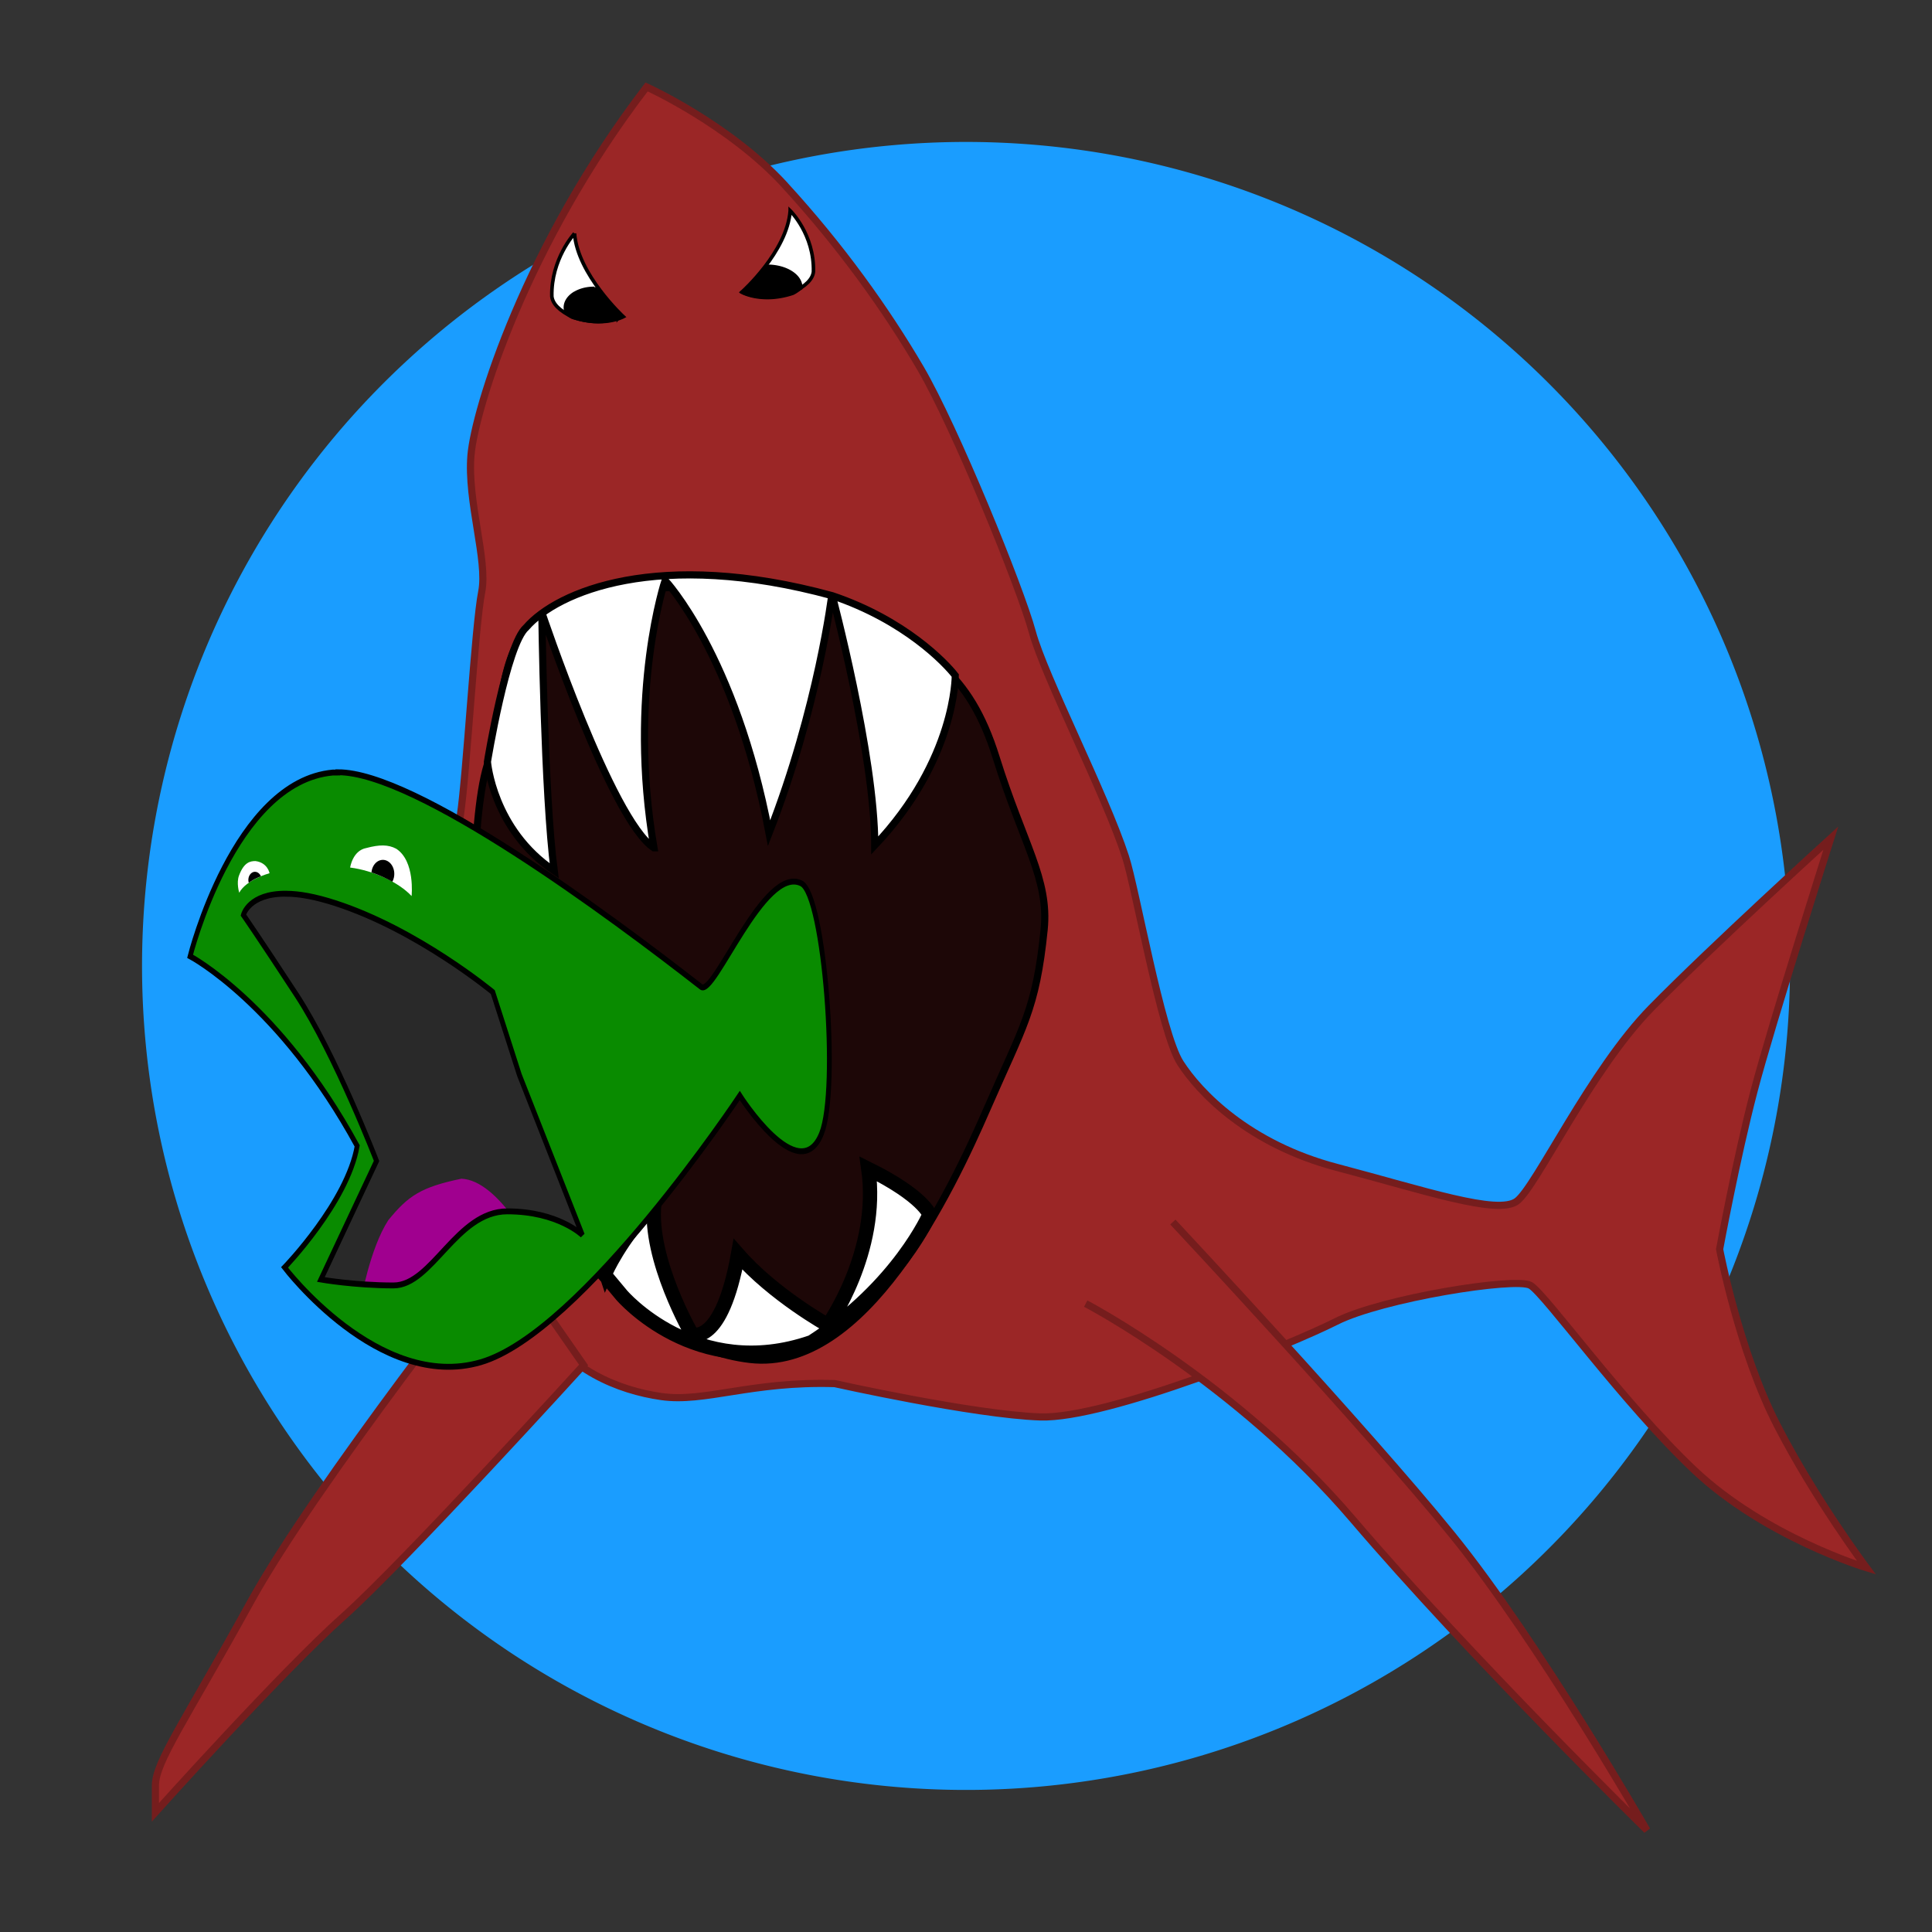 <?xml version="1.0" encoding="UTF-8" standalone="no"?>
<!-- Created with Inkscape (http://www.inkscape.org/) -->

<svg
   xmlns:dc="http://purl.org/dc/elements/1.1/"
   xmlns:cc="http://creativecommons.org/ns#"
   xmlns:rdf="http://www.w3.org/1999/02/22-rdf-syntax-ns#"
   xmlns:svg="http://www.w3.org/2000/svg"
   xmlns="http://www.w3.org/2000/svg"
   xmlns:xlink="http://www.w3.org/1999/xlink"
   xmlns:sodipodi="http://sodipodi.sourceforge.net/DTD/sodipodi-0.dtd"
   xmlns:inkscape="http://www.inkscape.org/namespaces/inkscape"
   width="27"
   height="27"
   id="svg2"
   version="1.1"
   inkscape:version="0.91 r13725"
   sodipodi:docname="wator_icon.svg">
  <rect width="100%" height="100%" fill="#333333" stroke="none"/>
  <defs
     id="defs4">
    <inkscape:perspective
       sodipodi:type="inkscape:persp3d"
       inkscape:vp_x="124.28571 : 427.60966 : 1"
       inkscape:vp_y="0 : 1000 : 0"
       inkscape:vp_z="648.38019 : 466.18109 : 1"
       inkscape:persp3d-origin="276.33295 : 290.78739 : 1"
       id="perspective2985" />
    <linearGradient
       id="RSSg"
       y2="225.94"
       x2="225.94"
       y1="30.06"
       x1="30.06"
       gradientUnits="userSpaceOnUse">
      <stop
         id="stop3997"
         stop-color="#E3702D"
         offset="0.0" />
      <stop
         id="stop3999"
         stop-color="#EA7D31"
         offset="0.107" />
      <stop
         id="stop4001"
         stop-color="#F69537"
         offset="0.35" />
      <stop
         id="stop4003"
         stop-color="#FB9E3A"
         offset="0.5" />
      <stop
         id="stop4005"
         stop-color="#EA7C31"
         offset="0.702" />
      <stop
         id="stop4007"
         stop-color="#DE642B"
         offset="0.887" />
      <stop
         id="stop4009"
         stop-color="#D95B29"
         offset="1.0" />
    </linearGradient>
    <linearGradient
       inkscape:collect="always"
       xlink:href="#RSSg"
       id="linearGradient3799"
       gradientUnits="userSpaceOnUse"
       x1="30.06"
       y1="30.06"
       x2="225.94"
       y2="225.94" />
  </defs>
  <sodipodi:namedview
     id="base"
     pagecolor="#ffffff"
     bordercolor="#666666"
     borderopacity="1.0"
     inkscape:pageopacity="0.0"
     inkscape:pageshadow="2"
     inkscape:zoom="64"
     inkscape:cx="8.3513532"
     inkscape:cy="14.061732"
     inkscape:document-units="px"
     inkscape:current-layer="layer1"
     showgrid="false"
     inkscape:window-width="3840"
     inkscape:window-height="2037"
     inkscape:window-x="0"
     inkscape:window-y="65"
     inkscape:window-maximized="1"
     units="in" />
  <g
     inkscape:label="Layer 1"
     inkscape:groupmode="layer"
     id="layer1"
     transform="translate(0,-1025.357)">
    <path
       style="opacity:1;fill:#1a9dff;fill-opacity:1;fill-rule:nonzero;stroke:none;stroke-width:0.05;stroke-linecap:round;stroke-linejoin:round;stroke-miterlimit:4;stroke-dasharray:none;stroke-opacity:1"
       id="path4921"
       sodipodi:type="arc"
       sodipodi:cx="13.5"
       sodipodi:cy="1038.8568"
       sodipodi:rx="11.515625"
       sodipodi:ry="11.515625"
       sodipodi:start="3.9713047"
       sodipodi:end="3.9697688"
       sodipodi:open="true"
       d="m 5.726,1030.361 a 11.516,11.516 0 0 1 16.267,0.718 11.516,11.516 0 0 1 -0.712,16.267 11.516,11.516 0 0 1 -16.267,-0.706 11.516,11.516 0 0 1 0.699,-16.267" />
    <path
       style="fill:#9b2626;fill-rule:evenodd;stroke:#751d1d;stroke-width:0.1;stroke-linecap:butt;stroke-linejoin:miter;stroke-miterlimit:4;stroke-dasharray:none;stroke-opacity:1;fill-opacity:1"
       d="m 10.97,1027.947 c 0.781,0.852 1.413,1.736 1.894,2.557 0.481,0.821 1.397,3.07 1.563,3.685 0.166,0.616 1.018,2.265 1.302,3.141 0.146,0.45 0.497,2.462 0.766,2.881 0.268,0.418 0.955,1.136 2.186,1.46 1.231,0.324 2.249,0.671 2.517,0.473 0.268,-0.197 1.026,-1.831 1.878,-2.699 0.852,-0.868 2.51,-2.375 2.51,-2.375 0,0 -0.829,2.604 -1.073,3.535 -0.245,0.931 -0.481,2.21 -0.481,2.21 0,0 0.268,1.421 0.805,2.462 0.537,1.042 1.247,1.989 1.247,1.989 0,0 -1.413,-0.426 -2.407,-1.365 -0.994,-0.939 -2.083,-2.462 -2.289,-2.581 -0.205,-0.118 -2.076,0.181 -2.715,0.505 -0.639,0.324 -3.204,1.365 -4.135,1.334 -0.931,-0.032 -2.873,-0.466 -2.873,-0.466 -1.166,-0.035 -1.815,0.268 -2.423,0.181 -0.595,-0.085 -1.334,-0.379 -1.713,-1.073 -0.379,-0.695 -0.947,-1.886 -1.121,-2.502 -0.174,-0.616 -0.063,-3.978 0.024,-4.538 0.087,-0.56 0.204,-2.651 0.3,-3.133 0.087,-0.439 -0.205,-1.265 -0.15,-1.91 0.055,-0.641 0.766,-2.944 2.454,-5.146 0,0 1.152,0.521 1.933,1.373 z"
       id="path4195"
       inkscape:connector-curvature="0"
       sodipodi:nodetypes="sccsscsscscccsccccsscssscs" />
    <path
       style="fill:#1d0707;fill-rule:evenodd;stroke:#000000;stroke-width:0.1;stroke-linecap:butt;stroke-linejoin:miter;stroke-miterlimit:4;stroke-dasharray:none;stroke-opacity:1;fill-opacity:1"
       d="m 12.035,1033.937 c 0.908,0.505 1.507,0.789 1.886,2.005 0.379,1.215 0.742,1.697 0.671,2.407 -0.114,1.123 -0.292,1.342 -0.797,2.502 -0.505,1.16 -1.705,3.693 -3.315,3.504 -1.61,-0.189 -2.959,-1.981 -3.362,-3.275 -0.402,-1.294 -0.497,-2.036 -0.497,-2.036 0,0 -0.063,-2.186 0.189,-2.999 0.253,-0.813 0.142,-1.72 0.797,-2.083 0.655,-0.363 1.515,-0.379 2.139,-0.418 0.694,-0.063 1.381,-0.111 2.289,0.395 z"
       id="path4197"
       inkscape:connector-curvature="0"
       sodipodi:nodetypes="sccsssccscs" />
    <path
       style="fill:#ffffff;fill-opacity:1;fill-rule:evenodd;stroke:#000000;stroke-width:0.1;stroke-linecap:butt;stroke-linejoin:miter;stroke-miterlimit:4;stroke-dasharray:none;stroke-opacity:1"
       d="m 9.139,1037.205 c -0.371,-2.164 0.156,-3.738 0.156,-3.738 0,0 0.981,1.041 1.453,3.533 0.688,-1.762 0.878,-3.34 0.878,-3.34 0,0 0.599,2.247 0.599,3.512 1.136,-1.2 1.125,-2.374 1.125,-2.374 -0.138,-0.177 -0.702,-0.773 -1.719,-1.116 -2.431,-0.663 -3.847,-0.054 -4.277,0.443 -0.276,0.237 -0.542,1.878 -0.542,1.878 0,0 0.074,0.946 0.933,1.524 -0.141,-1.062 -0.173,-3.611 -0.173,-3.611 0,0 0.971,2.898 1.565,3.289 z"
       id="path4199"
       inkscape:connector-curvature="0"
       sodipodi:nodetypes="cccccccccccc" />
    <path
       style="fill:#ffffff;fill-opacity:1;fill-rule:evenodd;stroke:#000000;stroke-width:0.2;stroke-linecap:butt;stroke-linejoin:miter;stroke-miterlimit:4;stroke-dasharray:none;stroke-opacity:1"
       d="m 8.171,1041.246 c -0.105,0.702 0.293,1.896 0.293,1.896 0,0 0.194,-0.457 0.68,-0.966 -0.083,0.779 0.525,1.827 0.525,1.827 0,0 0.413,0.176 0.645,-1.117 0.497,0.569 1.256,0.99 1.256,0.99 0,0 0.73,-1.024 0.565,-2.184 0.768,0.381 0.855,0.637 0.855,0.637 0,0 -0.431,1 -1.646,1.784 -1.619,0.563 -2.657,-0.657 -2.657,-0.657 l -0.972,-1.166 c 0,0 -0.276,-0.537 0.459,-1.045 z"
       id="path4231"
       inkscape:connector-curvature="0"
       sodipodi:nodetypes="cccccccccccc" />
    <path
       style="fill:#9b2626;fill-rule:evenodd;stroke:#751d1d;stroke-width:0.1;stroke-linecap:butt;stroke-linejoin:miter;stroke-opacity:1;fill-opacity:1;stroke-miterlimit:4;stroke-dasharray:none"
       d="m 7.016,1042.794 c 0,0 -2.594,3.281 -3.516,4.953 -0.922,1.672 -1.328,2.234 -1.328,2.562 0,0.328 0,0.375 0,0.375 0,0 1.766,-1.969 2.625,-2.734 0.859,-0.766 3.359,-3.516 3.359,-3.516 z"
       id="path4233"
       inkscape:connector-curvature="0" />
    <path
       style="fill:#9b2626;fill-opacity:1;fill-rule:evenodd;stroke:#751d1d;stroke-width:0.1;stroke-linecap:butt;stroke-linejoin:miter;stroke-miterlimit:4;stroke-dasharray:none;stroke-opacity:1"
       d="m 16.391,1042.435 c 0,0 2.703,2.891 3.906,4.375 1.203,1.484 2.719,4.125 2.719,4.125 0,0 -2.469,-2.422 -4.109,-4.344 -1.641,-1.922 -3.734,-3.016 -3.734,-3.016"
       id="path4235"
       inkscape:connector-curvature="0"
       sodipodi:nodetypes="cccsc" />
    <g
       id="g4851"
       transform="matrix(0.335,0,0,0.41,12.05,612.109)">
      <path
         inkscape:connector-curvature="0"
         id="path4138"
         d="m -22.887,1052.054 2.21,-5.06 -5.966,-8.242 2.32,-1.282 10.275,3.999 2.895,8.993 -5.082,1.503 z"
         style="fill:#292929;fill-opacity:1;fill-rule:evenodd;stroke:none;stroke-width:1px;stroke-linecap:butt;stroke-linejoin:miter;stroke-opacity:1" />
      <path
         sodipodi:nodetypes="ccccc"
         inkscape:connector-curvature="0"
         id="path4140"
         d="m -20.921,1052.275 c 0,0 0.376,-1.79 1.149,-2.762 0.84,-0.84 1.37,-1.127 3.049,-1.414 1.58,0.055 3.027,2.475 3.027,2.475 z"
         style="fill:#a0008f;fill-opacity:1;fill-rule:evenodd;stroke:none;stroke-width:1px;stroke-linecap:butt;stroke-linejoin:miter;stroke-opacity:1" />
      <path
         sodipodi:nodetypes="cccccscssscsscccssccscs"
         inkscape:connector-curvature="0"
         id="path4144"
         d="m -21.879,1034.254 c -0.069,2e-4 -0.136,0 -0.201,0 -4.142,0.303 -5.96,6.263 -5.96,6.263 0,0 3.738,1.616 6.97,6.465 -0.404,1.919 -3.03,4.141 -3.03,4.141 0,0 3.939,4.243 8.182,3.232 4.243,-1.01 10.809,-9.091 10.809,-9.091 0,0 2.479,3.193 3.408,1.3 0.742,-1.511 0.129,-8.133 -0.841,-8.531 -1.551,-0.636 -3.64,3.871 -4.178,3.528 -3.849,-2.455 -11.901,-7.328 -15.159,-7.316 z m -2.148,4.132 c 0.521,0 1.19,0.094 2.048,0.321 3.434,0.909 6.566,3.03 6.566,3.03 l 1.111,2.828 2.626,5.455 c 0,0 -1.01,-0.808 -3.131,-0.808 -2.121,0 -3.131,2.525 -4.748,2.525 -1.616,0 -3.03,-0.202 -3.03,-0.202 l 2.323,-4.041 c 0,0 -1.717,-3.637 -3.334,-5.657 -1.616,-2.02 -2.222,-2.727 -2.222,-2.727 0,0 0.227,-0.739 1.79,-0.725 z"
         style="fill:#098b00;fill-opacity:1;fill-rule:evenodd;stroke:#000000;stroke-width:0.2px;stroke-linecap:butt;stroke-linejoin:miter;stroke-opacity:1" />
      <path
         sodipodi:nodetypes="cccccc"
         inkscape:connector-curvature="0"
         id="path4143"
         d="m -21.363,1037.493 c 0.984,0.102 2.04,0.511 2.563,0.972 0,0 0.156,-1.191 -0.641,-1.613 -0.336,-0.148 -0.706,-0.142 -1.245,-0.025 -0.578,0.086 -0.677,0.666 -0.677,0.666 z"
         style="fill:#ffffff;fill-opacity:1;fill-rule:evenodd;stroke:none;stroke-width:1px;stroke-linecap:butt;stroke-linejoin:miter;stroke-opacity:1" />
      <path
         sodipodi:nodetypes="ccccc"
         inkscape:connector-curvature="0"
         id="path4145"
         d="m -25.991,1038.35 c 0.305,-0.453 1.266,-0.664 1.266,-0.664 0,0 -0.078,-0.359 -0.586,-0.414 -0.211,0 -0.477,0.031 -0.688,0.492 -0.117,0.25 0.008,0.586 0.008,0.586 z"
         style="fill:#ffffff;fill-opacity:1;fill-rule:evenodd;stroke:none;stroke-width:1px;stroke-linecap:butt;stroke-linejoin:miter;stroke-opacity:1" />
      <path
         inkscape:connector-curvature="0"
         id="path4143-4"
         d="m -20.018,1037.232 a 0.477,0.477 0 0 0 -0.303,0.125 0.477,0.477 0 0 0 -0.152,0.303 c 0.311,0.084 0.6,0.194 0.869,0.316 a 0.477,0.477 0 0 0 -0.043,-0.59 0.477,0.477 0 0 0 -0.371,-0.154 z"
         style="fill:#000000;fill-opacity:1;fill-rule:evenodd;stroke:none;stroke-width:1px;stroke-linecap:butt;stroke-linejoin:miter;stroke-opacity:1" />
      <path
         inkscape:connector-curvature="0"
         id="path4145-1"
         d="m -25.344,1037.638 a 0.276,0.276 0 0 0 -0.174,0.072 l -0.01,0.01 a 0.276,0.276 0 0 0 -0.064,0.291 c 0.199,-0.113 0.337,-0.165 0.506,-0.219 a 0.276,0.276 0 0 0 -0.045,-0.065 0.276,0.276 0 0 0 -0.213,-0.088 z"
         style="fill:#000000;fill-opacity:1;fill-rule:evenodd;stroke:none;stroke-width:1px;stroke-linecap:butt;stroke-linejoin:miter;stroke-opacity:1" />
    </g>
    <path
       style="fill:#ffffff;fill-opacity:1;fill-rule:evenodd;stroke:#000000;stroke-width:0.05;stroke-linecap:butt;stroke-linejoin:miter;stroke-miterlimit:4;stroke-dasharray:none;stroke-opacity:1"
       d="m 8.029,1028.619 c 0.043,0.574 0.682,1.164 0.682,1.164 0,0 -0.277,0.15 -0.699,0.01 -0.199,-0.094 -0.289,-0.193 -0.3,-0.294 -0.012,-0.523 0.317,-0.879 0.317,-0.879 z"
       id="path4860"
       inkscape:connector-curvature="0"
       sodipodi:nodetypes="ccccc" />
    <path
       style="fill:#ffffff;fill-opacity:1;fill-rule:evenodd;stroke:#000000;stroke-width:0.05;stroke-linecap:butt;stroke-linejoin:miter;stroke-miterlimit:4;stroke-dasharray:none;stroke-opacity:1"
       d="m 11.043,1028.302 c -0.043,0.574 -0.674,1.136 -0.674,1.136 0,0 0.277,0.15 0.699,0.01 0.199,-0.094 0.289,-0.193 0.3,-0.294 0.012,-0.523 -0.325,-0.852 -0.325,-0.852 z"
       id="path4860-0"
       inkscape:connector-curvature="0"
       sodipodi:nodetypes="ccccc" />
    <path
       style="fill:#000000;fill-opacity:1;fill-rule:evenodd;stroke:#000000;stroke-width:0.05;stroke-linecap:butt;stroke-linejoin:miter;stroke-miterlimit:4;stroke-dasharray:none;stroke-opacity:1"
       d="m 8.283,1029.388 a 0.398,0.268 0 0 0 -0.252,0.07 l -0.002,0 a 0.398,0.268 0 0 0 -0.107,0.281 c 0.027,0.016 0.041,0.033 0.074,0.049 0.364,0.12 0.581,0.034 0.645,0.01 a 0.398,0.268 0 0 0 0.029,-0.043 c -0.022,-0.02 -0.155,-0.147 -0.312,-0.359 a 0.398,0.268 0 0 0 -0.074,-0 z"
       id="path4860-09"
       inkscape:connector-curvature="0" />
    <path
       style="fill:#000000;fill-opacity:1;fill-rule:evenodd;stroke:#000000;stroke-width:0.05;stroke-linecap:butt;stroke-linejoin:miter;stroke-miterlimit:4;stroke-dasharray:none;stroke-opacity:1"
       d="m 10.707,1029.079 c -0.166,0.219 -0.328,0.367 -0.328,0.367 0,0 0.277,0.149 0.699,0.01 0.05,-0.024 0.075,-0.048 0.111,-0.072 a 0.465,0.291 0 0 0 -0.121,-0.209 0.465,0.291 0 0 0 -0.361,-0.096 z"
       id="path4860-0-9"
       inkscape:connector-curvature="0" />
  </g>
</svg>
